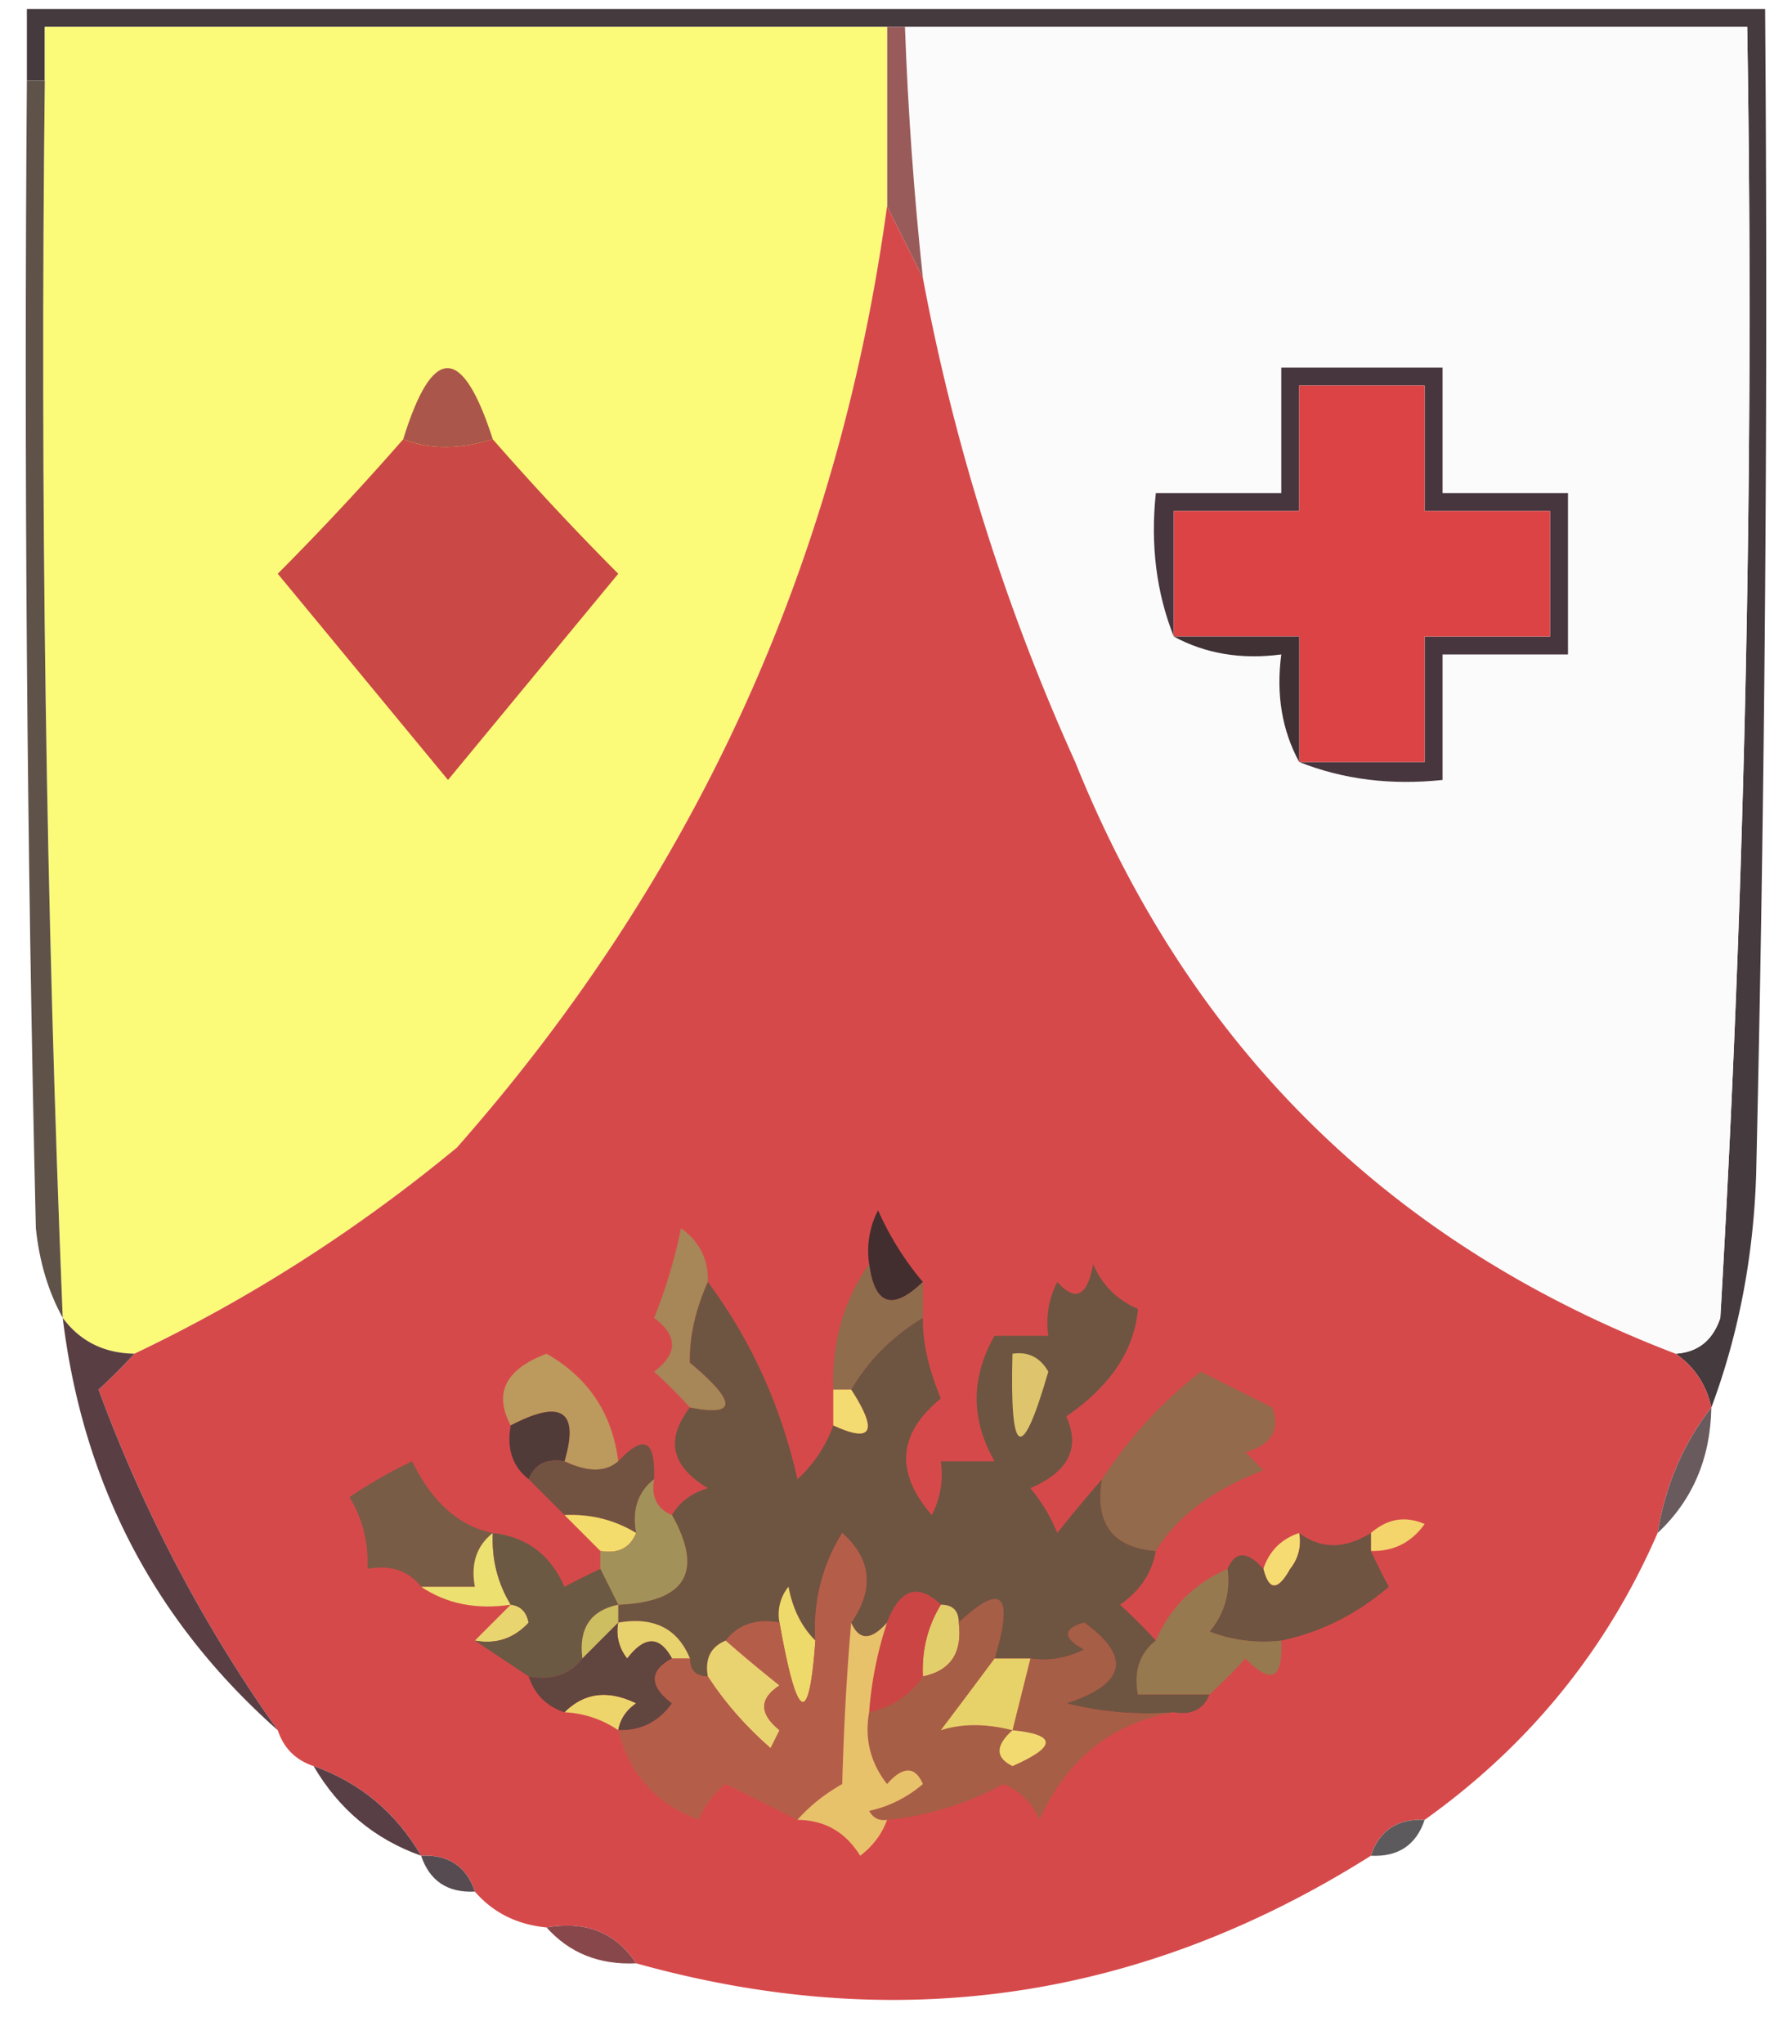 <svg xmlns="http://www.w3.org/2000/svg" width="100" height="114" style="shape-rendering:geometricPrecision;text-rendering:geometricPrecision;image-rendering:optimizeQuality;fill-rule:evenodd;clip-rule:evenodd"><path style="opacity:1" fill="#453a3d" d="M95.5 78.5c-.282-1.278-.949-2.278-2-3 1.25-.077 2.083-.744 2.5-2a968.86 968.86 0 0 0 1.5-72h-95v3h-1v-4h97c.167 21.67 0 43.336-.5 65-.149 4.6-.982 8.934-2.5 13z"/><path style="opacity:1" fill="#fbfbfb" d="M50.5 1.5h47a968.86 968.86 0 0 1-1.5 72c-.417 1.256-1.25 1.923-2.5 2-15.921-6.087-27.088-17.087-33.5-33a118.3 118.3 0 0 1-8.5-27 198.618 198.618 0 0 1-1-14z"/><path style="opacity:1" fill="#985b59" d="M49.5 1.5h1c.169 4.681.502 9.348 1 14l-2-4v-10z"/><path style="opacity:1" fill="#47363e" d="M72.5 42.5h7v-7h7v-7h-7v-7h-7v7h-7v7c-.973-2.448-1.306-5.115-1-8h7v-7h9v7h7v9h-7v7c-2.885.306-5.552-.027-8-1z"/><path style="opacity:1" fill="#dc4344" d="M72.5 42.5v-7h-7v-7h7v-7h7v7h7v7h-7v7h-7z"/><path style="opacity:1" fill="#403135" d="M65.5 35.5h7v7c-.961-1.765-1.295-3.765-1-6-2.235.295-4.235-.039-6-1z"/><path style="opacity:1" fill="#fbfa79" d="M49.5 1.5v10c-2.728 19.954-10.728 37.454-24 52.5-5.59 4.62-11.59 8.453-18 11.5-1.7-.027-3.033-.694-4-2a1316.27 1316.27 0 0 1-1-69v-3h47z"/><path style="opacity:1" fill="#ca4845" d="M22.5 24.5c1.473.572 3.14.572 5 0a157.55 157.55 0 0 0 7 7.5L25 43.5 15.5 32a157.55 157.55 0 0 0 7-7.5z"/><path style="opacity:1" fill="#ab564a" d="M27.5 24.5c-1.86.572-3.527.572-5 0 1.63-5.291 3.297-5.291 5 0z"/><path style="opacity:1" fill="#d6494a" d="m49.5 11.5 2 4a118.3 118.3 0 0 0 8.5 27c6.412 15.913 17.579 26.913 33.5 33 1.051.722 1.718 1.722 2 3-1.565 2.01-2.565 4.343-3 7-2.825 6.498-7.158 11.831-13 16-1.527-.073-2.527.594-3 2-12.782 8.062-26.449 10.062-41 6-1.135-1.713-2.802-2.38-5-2-1.653-.16-2.986-.826-4-2-.473-1.406-1.473-2.073-3-2-1.41-2.414-3.41-4.08-6-5-1-.333-1.667-1-2-2-4.149-5.84-7.482-12.173-10-19a30.958 30.958 0 0 0 2-2c6.41-3.047 12.41-6.88 18-11.5 13.272-15.046 21.272-32.546 24-52.5z"/><path style="opacity:1" fill="#5f5249" d="M1.5 4.5h1c-.27 23.02.064 46.02 1 69-.802-1.452-1.302-3.118-1.5-5-.5-21.33-.667-42.664-.5-64z"/><path style="opacity:1" fill="#432e2f" d="M51.5 71.5c-1.696 1.629-2.696 1.296-3-1a4.932 4.932 0 0 1 .5-3 16.569 16.569 0 0 0 2.5 4z"/><path style="opacity:1" fill="#a78657" d="M39.5 71.5c-.697 1.57-1.03 3.07-1 4.5 2.64 2.203 2.64 3.037 0 2.5a30.943 30.943 0 0 0-2-2c1.333-1 1.333-2 0-3a28.04 28.04 0 0 0 1.5-5c1.039.744 1.539 1.744 1.5 3z"/><path style="opacity:1" fill="#8e6c4c" d="M48.5 70.5c.304 2.296 1.304 2.629 3 1v2c-1.694 1.027-3.028 2.36-4 4h-1c-.09-2.652.576-4.986 2-7z"/><path style="opacity:1" fill="#bc9a5d" d="M34.5 81.5c-.702.616-1.702.616-3 0 .833-2.815-.168-3.482-3-2-.963-1.798-.296-3.132 2-4 2.333 1.332 3.666 3.332 4 6z"/><path style="opacity:1" fill="#513b39" d="M31.5 81.5c-.992-.172-1.658.162-2 1-.904-.709-1.237-1.709-1-3 2.832-1.482 3.833-.815 3 2z"/><path style="opacity:1" fill="#593f44" d="M3.5 73.5c.967 1.306 2.3 1.973 4 2a30.958 30.958 0 0 1-2 2c2.518 6.827 5.851 13.16 10 19-6.874-6.078-10.874-13.744-12-23z"/><path style="opacity:1" fill="#685a5d" d="M95.5 78.5c-.052 2.846-1.052 5.18-3 7 .435-2.657 1.435-4.99 3-7z"/><path style="opacity:1" fill="#725342" d="M36.5 82.5c-.904.709-1.237 1.709-1 3-1.208-.734-2.541-1.067-4-1l-2-2c.342-.838 1.008-1.172 2-1 1.298.616 2.298.616 3 0 1.425-1.531 2.091-1.198 2 1z"/><path style="opacity:1" fill="#6e5541" d="M61.5 82.5c-.412 2.473.588 3.806 3 4-.221 1.235-.888 2.235-2 3 .743.682 1.41 1.349 2 2-.904.709-1.237 1.709-1 3h4c-.342.838-1.008 1.172-2 1a18.436 18.436 0 0 1-6-.5c3.318-1.085 3.65-2.585 1-4.5-1.196.346-1.196.846 0 1.5a4.932 4.932 0 0 1-3 .5h-2c1.085-3.598.418-4.265-2-2 0-.667-.333-1-1-1-1.279-1.215-2.279-.882-3 1-.896 1.006-1.562 1.006-2 0 1.295-1.872 1.128-3.538-.5-5a10.1 10.1 0 0 0-1.5 6c-.768-.763-1.268-1.763-1.5-3a2.428 2.428 0 0 0-.5 2c-1.291-.237-2.291.096-3 1-.838.342-1.172 1.008-1 2-.667 0-1-.333-1-1-.683-1.677-2.017-2.343-4-2v-1c3.773-.157 4.773-1.824 3-5 .417-.722 1.084-1.222 2-1.5-2.048-1.226-2.381-2.726-1-4.5 2.64.537 2.64-.297 0-2.5-.03-1.43.303-2.93 1-4.5 2.408 3.233 4.074 6.9 5 11a7.467 7.467 0 0 0 2-3c2.177 1.004 2.51.338 1-2 .972-1.64 2.306-2.973 4-4-.026 1.316.307 2.816 1 4.5-2.398 1.96-2.565 4.126-.5 6.5.483-.948.65-1.948.5-3h3c-1.333-2.333-1.333-4.667 0-7h3a4.932 4.932 0 0 1 .5-3c1.016 1.134 1.683.8 2-1 .5 1.167 1.333 2 2.5 2.5-.19 2.295-1.523 4.295-4 6 .799 1.749.132 3.082-2 4a9.468 9.468 0 0 1 1.5 2.5 81.718 81.718 0 0 1 2.5-3z"/><path style="opacity:1" fill="#f4db71" d="M46.5 77.5h1c1.51 2.338 1.177 3.004-1 2v-2z"/><path style="opacity:1" fill="#dec46c" d="M56.5 75.5c.876-.13 1.543.203 2 1-1.489 5.146-2.156 4.813-2-1z"/><path style="opacity:1" fill="#f3dc6b" d="M31.5 84.5c1.459-.067 2.792.266 4 1-.342.838-1.008 1.172-2 1l-2-2z"/><path style="opacity:1" fill="#785c46" d="M27.5 85.5c-.904.709-1.237 1.709-1 3h-3c-.709-.904-1.709-1.237-3-1a6.845 6.845 0 0 0-1-4 26.61 26.61 0 0 1 3.5-2c1.115 2.285 2.615 3.618 4.5 4z"/><path style="opacity:1" fill="#a29259" d="M36.5 82.5c-.172.992.162 1.658 1 2 1.773 3.176.773 4.843-3 5l-1-2v-1c.992.172 1.658-.162 2-1-.237-1.291.096-2.291 1-3z"/><path style="opacity:1" fill="#936a4b" d="M64.5 86.5c-2.412-.194-3.412-1.527-3-4 1.466-2.269 3.3-4.269 5.5-6l4 2c.456 1.244-.044 2.077-1.5 2.5l1 1c-2.839 1.094-4.839 2.594-6 4.5z"/><path style="opacity:1" fill="#f4d56c" d="M76.5 86.5v-1c.923-.803 1.923-.97 3-.5-.744 1.039-1.744 1.539-3 1.5z"/><path style="opacity:1" fill="#f6db72" d="M72.5 85.5a2.428 2.428 0 0 1-.5 2c-.69 1.238-1.19 1.238-1.5 0 .333-1 1-1.667 2-2z"/><path style="opacity:1" fill="#ece071" d="M27.5 85.5c-.067 1.459.266 2.792 1 4-1.915.284-3.581-.049-5-1h3c-.237-1.291.096-2.291 1-3z"/><path style="opacity:1" fill="#e8d570" d="M28.5 89.5c.543.06.876.393 1 1-.825.886-1.825 1.219-3 1l2-2z"/><path style="opacity:1" fill="#6b5943" d="M27.5 85.5c1.884.212 3.217 1.212 4 3 .684-.363 1.35-.696 2-1l1 2c-1.548.321-2.215 1.321-2 3-.709.904-1.709 1.237-3 1l-3-2c1.175.219 2.175-.114 3-1-.124-.607-.457-.94-1-1-.734-1.208-1.067-2.541-1-4z"/><path style="opacity:1" fill="#e7d26e" d="M34.5 90.5c1.983-.343 3.317.323 4 2h-1c-.69-1.274-1.523-1.274-2.5 0a2.428 2.428 0 0 1-.5-2z"/><path style="opacity:1" fill="#6e5441" d="M72.5 85.5c1.202.905 2.536.905 4 0v1c.304.65.637 1.317 1 2-1.789 1.533-3.789 2.533-6 3a8.434 8.434 0 0 1-4-.5c.837-1.011 1.17-2.178 1-3.5.438-1.006 1.104-1.006 2 0 .31 1.238.81 1.238 1.5 0a2.428 2.428 0 0 0 .5-2z"/><path style="opacity:1" fill="#ccbe61" d="M34.5 89.5v1l-2 2c-.215-1.679.452-2.679 2-3z"/><path style="opacity:1" fill="#e2ce6b" d="M52.5 89.5c.667 0 1 .333 1 1 .215 1.679-.452 2.679-2 3-.067-1.459.266-2.792 1-4z"/><path style="opacity:1" fill="#e9d371" d="M40.5 91.5c.93.815 1.93 1.648 3 2.5-1.14.741-1.14 1.575 0 2.5l-.5 1c-1.405-1.23-2.571-2.564-3.5-4-.172-.992.162-1.658 1-2z"/><path style="opacity:1" fill="#edda6a" d="M45.5 91.5c-.348 4.875-1.015 4.541-2-1a2.428 2.428 0 0 1 .5-2c.232 1.237.732 2.237 1.5 3z"/><path style="opacity:1" fill="#cb4544" d="M52.5 89.5c-.734 1.208-1.067 2.541-1 4-.722 1.051-1.722 1.718-3 2a20.677 20.677 0 0 1 1-5c.721-1.882 1.721-2.215 3-1z"/><path style="opacity:1" fill="#96794f" d="M68.5 87.5c.17 1.322-.163 2.489-1 3.5a8.434 8.434 0 0 0 4 .5c.11 2.148-.556 2.481-2 1a30.943 30.943 0 0 1-2 2h-4c-.237-1.291.096-2.291 1-3 .783-1.828 2.116-3.161 4-4z"/><path style="opacity:1" fill="#edd56c" d="M31.5 95.5c1.1-1.098 2.434-1.265 4-.5-.556.383-.89.883-1 1.5a5.728 5.728 0 0 0-3-1z"/><path style="opacity:1" fill="#a65e46" d="M55.5 92.5a493.061 493.061 0 0 1-3 4c1.185-.376 2.518-.376 4 0l1-4a4.932 4.932 0 0 0 3-.5c-1.196-.654-1.196-1.154 0-1.5 2.65 1.915 2.318 3.415-1 4.5 1.973.496 3.973.662 6 .5-3.458.608-5.958 2.608-7.5 6-.388-.928-1.055-1.595-2-2a16.993 16.993 0 0 1-6.5 2c-.438.065-.772-.101-1-.5a6.802 6.802 0 0 0 3-1.5c-.438-1.006-1.104-1.006-2 0-.929-1.189-1.262-2.522-1-4 1.278-.282 2.278-.949 3-2 1.548-.321 2.215-1.321 2-3 2.418-2.265 3.085-1.598 2 2z"/><path style="opacity:1" fill="#e7d26a" d="M55.5 92.5h2l-1 4c-1.482-.376-2.815-.376-4 0a493.061 493.061 0 0 0 3-4z"/><path style="opacity:1" fill="#61453f" d="M34.5 90.5a2.428 2.428 0 0 0 .5 2c.977-1.274 1.81-1.274 2.5 0-1.274.69-1.274 1.523 0 2.5-.744 1.039-1.744 1.539-3 1.5.11-.617.444-1.117 1-1.5-1.566-.765-2.9-.598-4 .5-1-.333-1.667-1-2-2 1.291.237 2.291-.096 3-1l2-2z"/><path style="opacity:1" fill="#b45e4a" d="M47.5 90.5a149.178 149.178 0 0 0-.5 9c-.995.566-1.828 1.233-2.5 2l-4-2a4.451 4.451 0 0 0-1.5 2c-2.391-.89-3.891-2.557-4.5-5 1.256.039 2.256-.461 3-1.5-1.274-.977-1.274-1.81 0-2.5h1c0 .667.333 1 1 1 .929 1.436 2.095 2.77 3.5 4l.5-1c-1.14-.925-1.14-1.759 0-2.5a81.718 81.718 0 0 1-3-2.5c.709-.904 1.709-1.237 3-1 .985 5.541 1.652 5.875 2 1a10.1 10.1 0 0 1 1.5-6c1.628 1.462 1.795 3.128.5 5z"/><path style="opacity:1" fill="#f2da70" d="M56.5 96.5c2.475.247 2.475.913 0 2-.963-.47-.963-1.136 0-2z"/><path style="opacity:1" fill="#583f45" d="M17.5 98.5c2.59.92 4.59 2.586 6 5-2.59-.919-4.59-2.586-6-5z"/><path style="opacity:1" fill="#e7c26b" d="M47.5 90.5c.438 1.006 1.104 1.006 2 0a20.677 20.677 0 0 0-1 5c-.262 1.478.071 2.811 1 4 .896-1.006 1.562-1.006 2 0a6.802 6.802 0 0 1-3 1.5c.228.399.562.565 1 .5-.283.789-.783 1.456-1.5 2-.816-1.323-1.983-1.989-3.5-2 .672-.767 1.505-1.434 2.5-2 .087-3.207.254-6.207.5-9z"/><path style="opacity:1" fill="#5d5a5d" d="M79.5 101.5c-.473 1.406-1.473 2.073-3 2 .473-1.406 1.473-2.073 3-2z"/><path style="opacity:1" fill="#554b51" d="M23.5 103.5c1.527-.073 2.527.594 3 2-1.527.073-2.527-.594-3-2z"/><path style="opacity:1" fill="#88484b" d="M30.5 107.5c2.198-.38 3.865.287 5 2-2.053.098-3.72-.569-5-2z"/></svg>